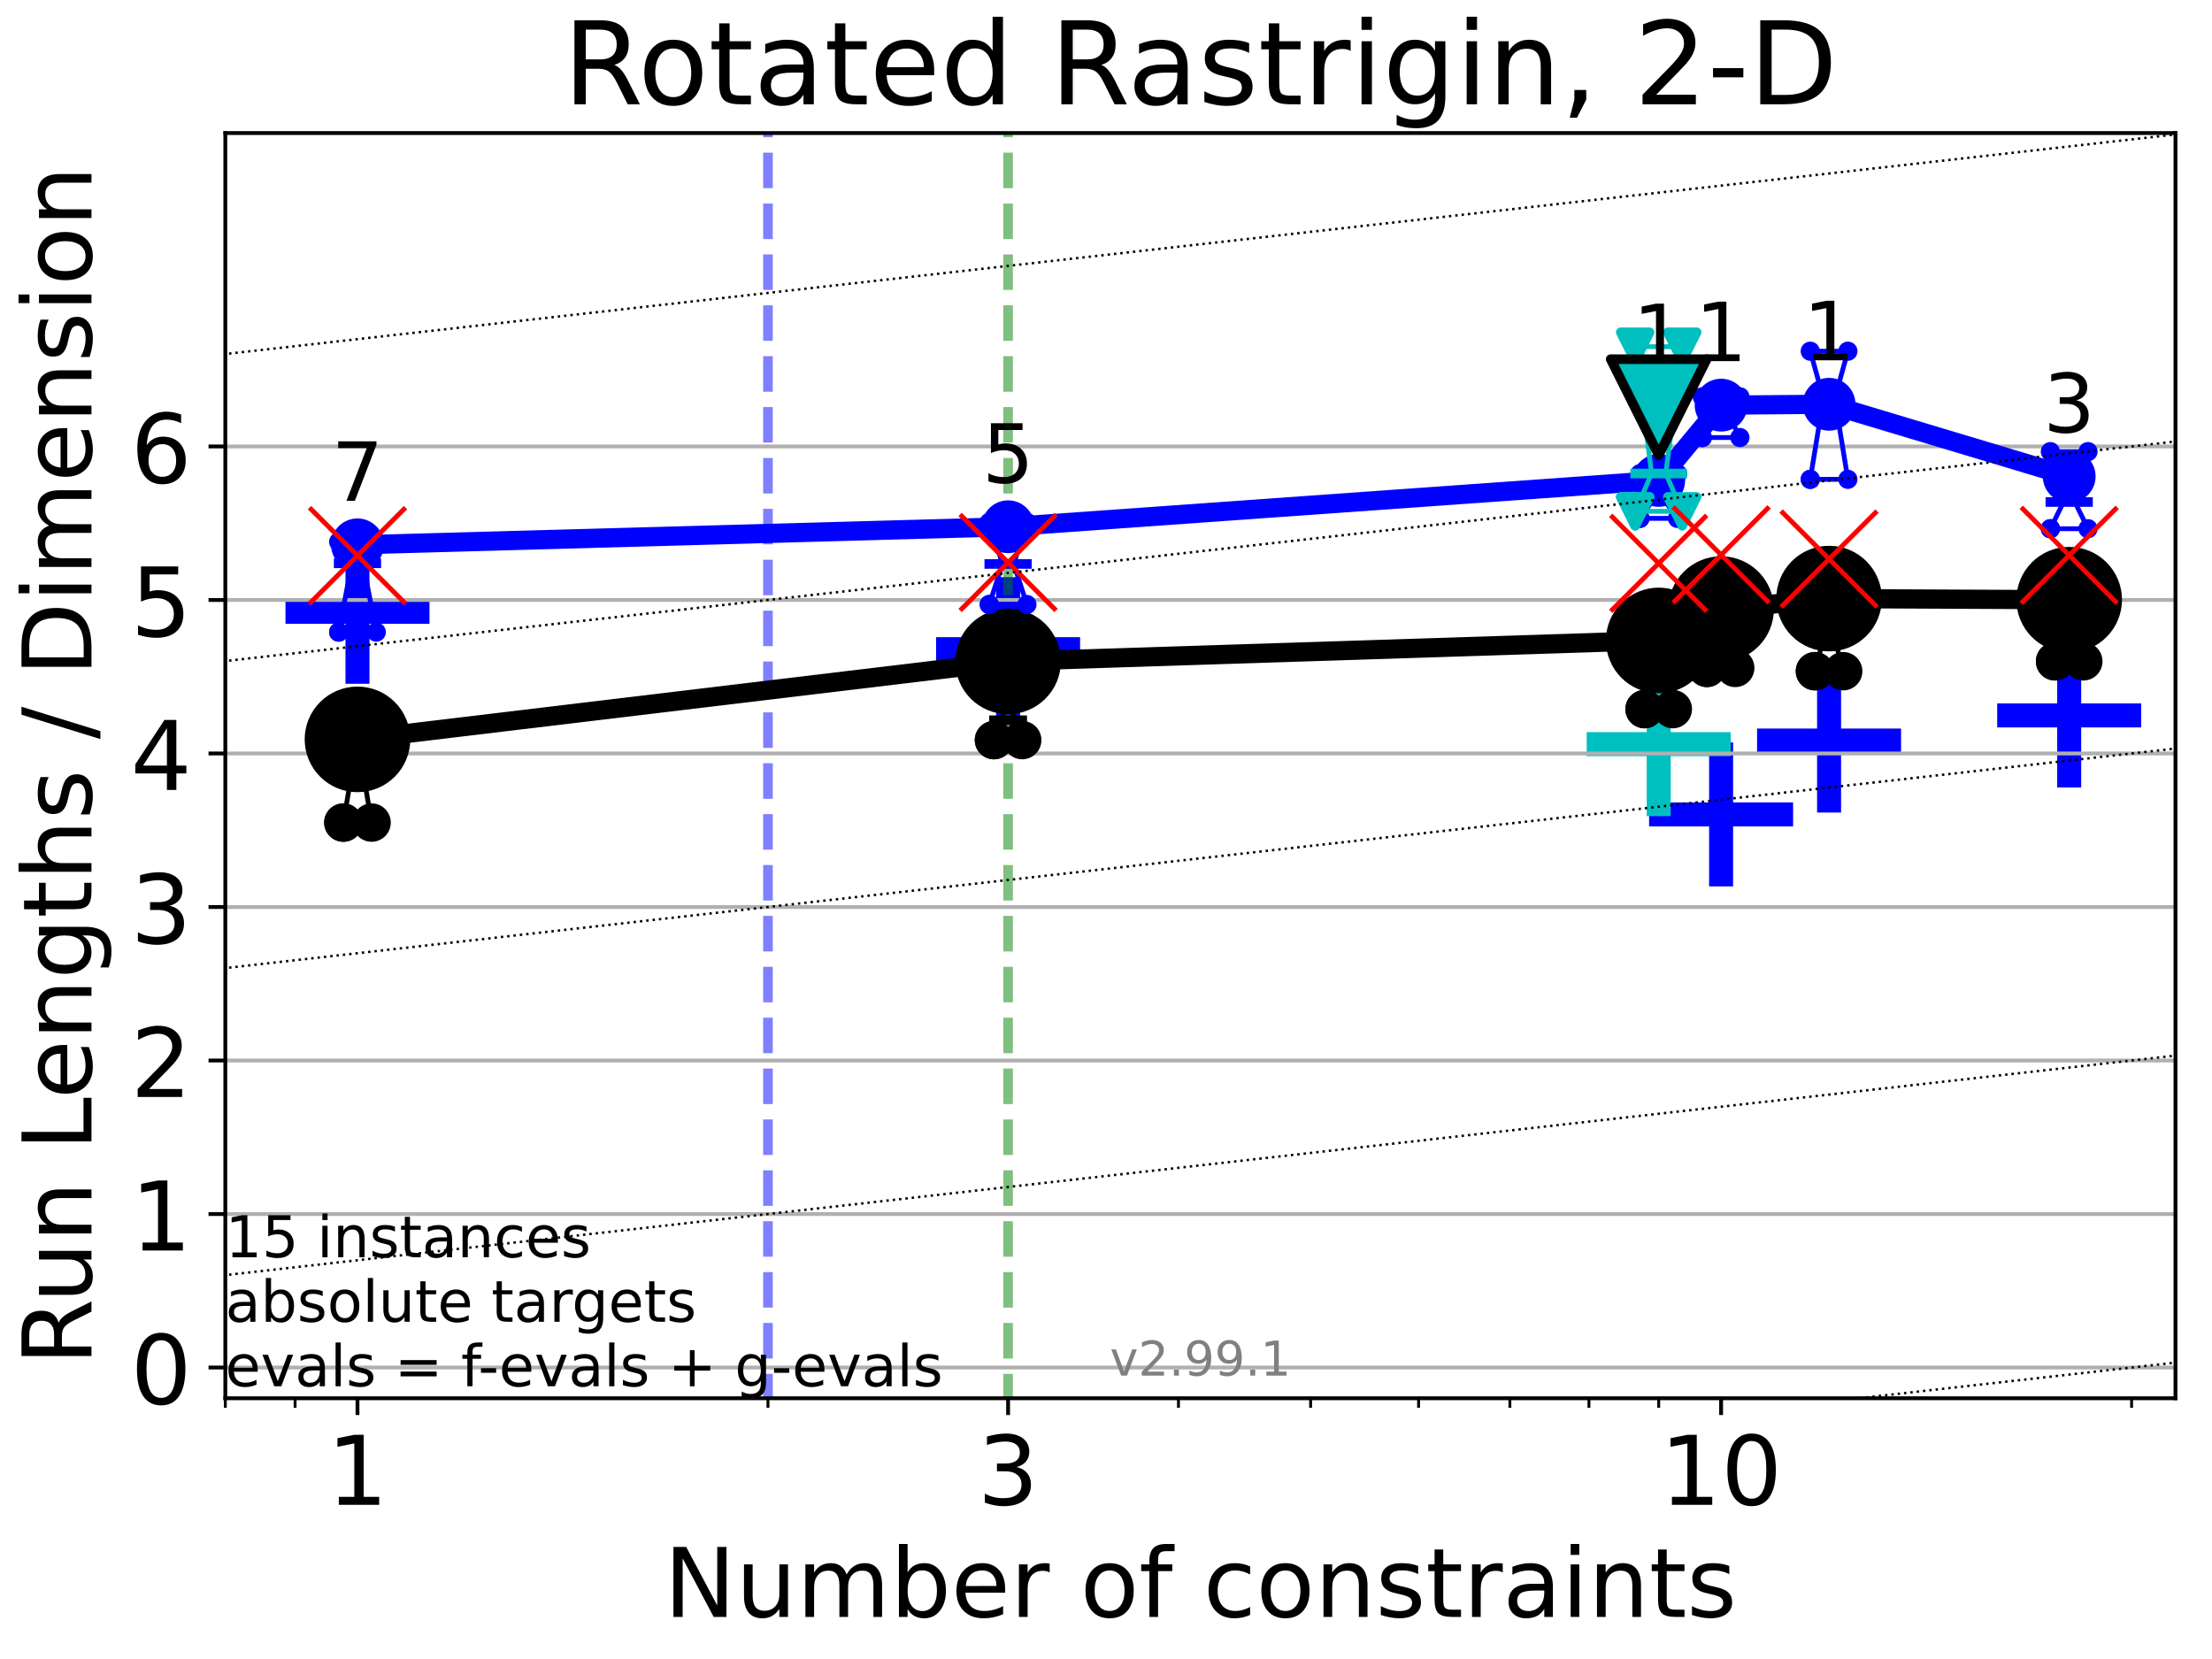<?xml version="1.0" encoding="utf-8" standalone="no"?>
<!DOCTYPE svg PUBLIC "-//W3C//DTD SVG 1.1//EN"
  "http://www.w3.org/Graphics/SVG/1.1/DTD/svg11.dtd">
<!-- Created with matplotlib (https://matplotlib.org/) -->
<svg height="345.6pt" version="1.1" viewBox="0 0 460.8 345.6" width="460.8pt" xmlns="http://www.w3.org/2000/svg" xmlns:xlink="http://www.w3.org/1999/xlink">
 <defs>
  <style type="text/css">*{stroke-linecap:butt;stroke-linejoin:round;}</style>
 </defs>
 <g id="figure_1">
  <g id="patch_1">
   <path d="M 0 345.6 
L 460.8 345.6 
L 460.8 0 
L 0 0 
z
" style="fill:#ffffff;"/>
  </g>
  <g id="axes_1">
   <g id="patch_2">
    <path d="M 46.94 291.28 
L 453.192 291.28 
L 453.192 27.72 
L 46.94 27.72 
z
" style="fill:#ffffff;"/>
   </g>
   <g id="line2d_1">
    <defs>
     <path d="M -15 0 
L 15 0 
M 0 15 
L 0 -15 
" id="m5ab4c28768" style="stroke:#0000ff;stroke-width:5;"/>
    </defs>
    <g clip-path="url(#p3548ef0c1a)">
     <use style="fill:#0000ff;stroke:#0000ff;stroke-width:5;" x="210.004" xlink:href="#m5ab4c28768" y="135.234"/>
    </g>
   </g>
   <g id="line2d_2">
    <g clip-path="url(#p3548ef0c1a)">
     <use style="fill:#0000ff;stroke:#0000ff;stroke-width:5;" x="358.537" xlink:href="#m5ab4c28768" y="169.655"/>
    </g>
   </g>
   <g id="line2d_3">
    <g clip-path="url(#p3548ef0c1a)">
     <use style="fill:#0000ff;stroke:#0000ff;stroke-width:5;" x="381.03" xlink:href="#m5ab4c28768" y="154.272"/>
    </g>
   </g>
   <g id="line2d_4">
    <g clip-path="url(#p3548ef0c1a)">
     <use style="fill:#0000ff;stroke:#0000ff;stroke-width:5;" x="431.051" xlink:href="#m5ab4c28768" y="149.04"/>
    </g>
   </g>
   <g id="line2d_5">
    <g clip-path="url(#p3548ef0c1a)">
     <use style="fill:#0000ff;stroke:#0000ff;stroke-width:5;" x="74.469" xlink:href="#m5ab4c28768" y="127.44"/>
    </g>
   </g>
   <g id="line2d_6">
    <defs>
     <path d="M -15 0 
L 15 0 
M 0 15 
L 0 -15 
" id="m406ccd2e5f" style="stroke:#00bfbf;stroke-width:5;"/>
    </defs>
    <g clip-path="url(#p3548ef0c1a)">
     <use style="fill:#00bfbf;stroke:#00bfbf;stroke-width:5;" x="345.539" xlink:href="#m406ccd2e5f" y="155.018"/>
    </g>
   </g>
   <g id="matplotlib.axis_1">
    <g id="xtick_1">
     <g id="line2d_7">
      <defs>
       <path d="M 0 0 
L 0 3.5 
" id="m0b16de36ca" style="stroke:#000000;stroke-width:0.8;"/>
      </defs>
      <g>
       <use style="stroke:#000000;stroke-width:0.8;" x="74.469" xlink:href="#m0b16de36ca" y="291.28"/>
      </g>
     </g>
     <g id="text_1">
      <!-- 1 -->
      <g transform="translate(68.107 313.477)scale(0.2 -0.2)">
       <defs>
        <path d="M 12.406 8.297 
L 28.516 8.297 
L 28.516 63.922 
L 10.984 60.406 
L 10.984 69.391 
L 28.422 72.906 
L 38.281 72.906 
L 38.281 8.297 
L 54.391 8.297 
L 54.391 0 
L 12.406 0 
z
" id="DejaVuSans-49"/>
       </defs>
       <use xlink:href="#DejaVuSans-49"/>
      </g>
     </g>
    </g>
    <g id="xtick_2">
     <g id="line2d_8">
      <g>
       <use style="stroke:#000000;stroke-width:0.8;" x="210.004" xlink:href="#m0b16de36ca" y="291.28"/>
      </g>
     </g>
     <g id="text_2">
      <!-- 3 -->
      <g transform="translate(203.641 313.477)scale(0.2 -0.2)">
       <defs>
        <path d="M 40.578 39.312 
Q 47.656 37.797 51.625 33 
Q 55.609 28.219 55.609 21.188 
Q 55.609 10.406 48.188 4.484 
Q 40.766 -1.422 27.094 -1.422 
Q 22.516 -1.422 17.656 -0.516 
Q 12.797 0.391 7.625 2.203 
L 7.625 11.719 
Q 11.719 9.328 16.594 8.109 
Q 21.484 6.891 26.812 6.891 
Q 36.078 6.891 40.938 10.547 
Q 45.797 14.203 45.797 21.188 
Q 45.797 27.641 41.281 31.266 
Q 36.766 34.906 28.719 34.906 
L 20.219 34.906 
L 20.219 43.016 
L 29.109 43.016 
Q 36.375 43.016 40.234 45.922 
Q 44.094 48.828 44.094 54.297 
Q 44.094 59.906 40.109 62.906 
Q 36.141 65.922 28.719 65.922 
Q 24.656 65.922 20.016 65.031 
Q 15.375 64.156 9.812 62.312 
L 9.812 71.094 
Q 15.438 72.656 20.344 73.438 
Q 25.25 74.219 29.594 74.219 
Q 40.828 74.219 47.359 69.109 
Q 53.906 64.016 53.906 55.328 
Q 53.906 49.266 50.438 45.094 
Q 46.969 40.922 40.578 39.312 
z
" id="DejaVuSans-51"/>
       </defs>
       <use xlink:href="#DejaVuSans-51"/>
      </g>
     </g>
    </g>
    <g id="xtick_3">
     <g id="line2d_9">
      <g>
       <use style="stroke:#000000;stroke-width:0.8;" x="358.537" xlink:href="#m0b16de36ca" y="291.28"/>
      </g>
     </g>
     <g id="text_3">
      <!-- 10 -->
      <g transform="translate(345.812 313.477)scale(0.2 -0.2)">
       <defs>
        <path d="M 31.781 66.406 
Q 24.172 66.406 20.328 58.906 
Q 16.5 51.422 16.5 36.375 
Q 16.5 21.391 20.328 13.891 
Q 24.172 6.391 31.781 6.391 
Q 39.453 6.391 43.281 13.891 
Q 47.125 21.391 47.125 36.375 
Q 47.125 51.422 43.281 58.906 
Q 39.453 66.406 31.781 66.406 
z
M 31.781 74.219 
Q 44.047 74.219 50.516 64.516 
Q 56.984 54.828 56.984 36.375 
Q 56.984 17.969 50.516 8.266 
Q 44.047 -1.422 31.781 -1.422 
Q 19.531 -1.422 13.062 8.266 
Q 6.594 17.969 6.594 36.375 
Q 6.594 54.828 13.062 64.516 
Q 19.531 74.219 31.781 74.219 
z
" id="DejaVuSans-48"/>
       </defs>
       <use xlink:href="#DejaVuSans-49"/>
       <use x="63.623" xlink:href="#DejaVuSans-48"/>
      </g>
     </g>
    </g>
    <g id="xtick_4">
     <g id="line2d_10">
      <defs>
       <path d="M 0 0 
L 0 2 
" id="maad761b455" style="stroke:#000000;stroke-width:0.6;"/>
      </defs>
      <g>
       <use style="stroke:#000000;stroke-width:0.6;" x="46.94" xlink:href="#maad761b455" y="291.28"/>
      </g>
     </g>
    </g>
    <g id="xtick_5">
     <g id="line2d_11">
      <g>
       <use style="stroke:#000000;stroke-width:0.6;" x="61.471" xlink:href="#maad761b455" y="291.28"/>
      </g>
     </g>
    </g>
    <g id="xtick_6">
     <g id="line2d_12">
      <g>
       <use style="stroke:#000000;stroke-width:0.6;" x="159.982" xlink:href="#maad761b455" y="291.28"/>
      </g>
     </g>
    </g>
    <g id="xtick_7">
     <g id="line2d_13">
      <g>
       <use style="stroke:#000000;stroke-width:0.6;" x="245.495" xlink:href="#maad761b455" y="291.28"/>
      </g>
     </g>
    </g>
    <g id="xtick_8">
     <g id="line2d_14">
      <g>
       <use style="stroke:#000000;stroke-width:0.6;" x="273.024" xlink:href="#maad761b455" y="291.28"/>
      </g>
     </g>
    </g>
    <g id="xtick_9">
     <g id="line2d_15">
      <g>
       <use style="stroke:#000000;stroke-width:0.6;" x="295.517" xlink:href="#maad761b455" y="291.28"/>
      </g>
     </g>
    </g>
    <g id="xtick_10">
     <g id="line2d_16">
      <g>
       <use style="stroke:#000000;stroke-width:0.6;" x="314.534" xlink:href="#maad761b455" y="291.28"/>
      </g>
     </g>
    </g>
    <g id="xtick_11">
     <g id="line2d_17">
      <g>
       <use style="stroke:#000000;stroke-width:0.6;" x="331.008" xlink:href="#maad761b455" y="291.28"/>
      </g>
     </g>
    </g>
    <g id="xtick_12">
     <g id="line2d_18">
      <g>
       <use style="stroke:#000000;stroke-width:0.6;" x="345.539" xlink:href="#maad761b455" y="291.28"/>
      </g>
     </g>
    </g>
    <g id="xtick_13">
     <g id="line2d_19">
      <g>
       <use style="stroke:#000000;stroke-width:0.6;" x="444.05" xlink:href="#maad761b455" y="291.28"/>
      </g>
     </g>
    </g>
    <g id="text_4">
     <!-- Number of constraints -->
     <g transform="translate(138.33 336.833)scale(0.2 -0.2)">
      <defs>
       <path d="M 9.812 72.906 
L 23.094 72.906 
L 55.422 11.922 
L 55.422 72.906 
L 64.984 72.906 
L 64.984 0 
L 51.703 0 
L 19.391 60.984 
L 19.391 0 
L 9.812 0 
z
" id="DejaVuSans-78"/>
       <path d="M 8.5 21.578 
L 8.5 54.688 
L 17.484 54.688 
L 17.484 21.922 
Q 17.484 14.156 20.5 10.266 
Q 23.531 6.391 29.594 6.391 
Q 36.859 6.391 41.078 11.031 
Q 45.312 15.672 45.312 23.688 
L 45.312 54.688 
L 54.297 54.688 
L 54.297 0 
L 45.312 0 
L 45.312 8.406 
Q 42.047 3.422 37.719 1 
Q 33.406 -1.422 27.688 -1.422 
Q 18.266 -1.422 13.375 4.438 
Q 8.5 10.297 8.5 21.578 
z
M 31.109 56 
z
" id="DejaVuSans-117"/>
       <path d="M 52 44.188 
Q 55.375 50.25 60.062 53.125 
Q 64.75 56 71.094 56 
Q 79.641 56 84.281 50.016 
Q 88.922 44.047 88.922 33.016 
L 88.922 0 
L 79.891 0 
L 79.891 32.719 
Q 79.891 40.578 77.094 44.375 
Q 74.312 48.188 68.609 48.188 
Q 61.625 48.188 57.562 43.547 
Q 53.516 38.922 53.516 30.906 
L 53.516 0 
L 44.484 0 
L 44.484 32.719 
Q 44.484 40.625 41.703 44.406 
Q 38.922 48.188 33.109 48.188 
Q 26.219 48.188 22.156 43.531 
Q 18.109 38.875 18.109 30.906 
L 18.109 0 
L 9.078 0 
L 9.078 54.688 
L 18.109 54.688 
L 18.109 46.188 
Q 21.188 51.219 25.484 53.609 
Q 29.781 56 35.688 56 
Q 41.656 56 45.828 52.969 
Q 50 49.953 52 44.188 
z
" id="DejaVuSans-109"/>
       <path d="M 48.688 27.297 
Q 48.688 37.203 44.609 42.844 
Q 40.531 48.484 33.406 48.484 
Q 26.266 48.484 22.188 42.844 
Q 18.109 37.203 18.109 27.297 
Q 18.109 17.391 22.188 11.75 
Q 26.266 6.109 33.406 6.109 
Q 40.531 6.109 44.609 11.75 
Q 48.688 17.391 48.688 27.297 
z
M 18.109 46.391 
Q 20.953 51.266 25.266 53.625 
Q 29.594 56 35.594 56 
Q 45.562 56 51.781 48.094 
Q 58.016 40.188 58.016 27.297 
Q 58.016 14.406 51.781 6.484 
Q 45.562 -1.422 35.594 -1.422 
Q 29.594 -1.422 25.266 0.953 
Q 20.953 3.328 18.109 8.203 
L 18.109 0 
L 9.078 0 
L 9.078 75.984 
L 18.109 75.984 
z
" id="DejaVuSans-98"/>
       <path d="M 56.203 29.594 
L 56.203 25.203 
L 14.891 25.203 
Q 15.484 15.922 20.484 11.062 
Q 25.484 6.203 34.422 6.203 
Q 39.594 6.203 44.453 7.469 
Q 49.312 8.734 54.109 11.281 
L 54.109 2.781 
Q 49.266 0.734 44.188 -0.344 
Q 39.109 -1.422 33.891 -1.422 
Q 20.797 -1.422 13.156 6.188 
Q 5.516 13.812 5.516 26.812 
Q 5.516 40.234 12.766 48.109 
Q 20.016 56 32.328 56 
Q 43.359 56 49.781 48.891 
Q 56.203 41.797 56.203 29.594 
z
M 47.219 32.234 
Q 47.125 39.594 43.094 43.984 
Q 39.062 48.391 32.422 48.391 
Q 24.906 48.391 20.391 44.141 
Q 15.875 39.891 15.188 32.172 
z
" id="DejaVuSans-101"/>
       <path d="M 41.109 46.297 
Q 39.594 47.172 37.812 47.578 
Q 36.031 48 33.891 48 
Q 26.266 48 22.188 43.047 
Q 18.109 38.094 18.109 28.812 
L 18.109 0 
L 9.078 0 
L 9.078 54.688 
L 18.109 54.688 
L 18.109 46.188 
Q 20.953 51.172 25.484 53.578 
Q 30.031 56 36.531 56 
Q 37.453 56 38.578 55.875 
Q 39.703 55.766 41.062 55.516 
z
" id="DejaVuSans-114"/>
       <path id="DejaVuSans-32"/>
       <path d="M 30.609 48.391 
Q 23.391 48.391 19.188 42.75 
Q 14.984 37.109 14.984 27.297 
Q 14.984 17.484 19.156 11.844 
Q 23.344 6.203 30.609 6.203 
Q 37.797 6.203 41.984 11.859 
Q 46.188 17.531 46.188 27.297 
Q 46.188 37.016 41.984 42.703 
Q 37.797 48.391 30.609 48.391 
z
M 30.609 56 
Q 42.328 56 49.016 48.375 
Q 55.719 40.766 55.719 27.297 
Q 55.719 13.875 49.016 6.219 
Q 42.328 -1.422 30.609 -1.422 
Q 18.844 -1.422 12.172 6.219 
Q 5.516 13.875 5.516 27.297 
Q 5.516 40.766 12.172 48.375 
Q 18.844 56 30.609 56 
z
" id="DejaVuSans-111"/>
       <path d="M 37.109 75.984 
L 37.109 68.5 
L 28.516 68.5 
Q 23.688 68.5 21.797 66.547 
Q 19.922 64.594 19.922 59.516 
L 19.922 54.688 
L 34.719 54.688 
L 34.719 47.703 
L 19.922 47.703 
L 19.922 0 
L 10.891 0 
L 10.891 47.703 
L 2.297 47.703 
L 2.297 54.688 
L 10.891 54.688 
L 10.891 58.5 
Q 10.891 67.625 15.141 71.797 
Q 19.391 75.984 28.609 75.984 
z
" id="DejaVuSans-102"/>
       <path d="M 48.781 52.594 
L 48.781 44.188 
Q 44.969 46.297 41.141 47.344 
Q 37.312 48.391 33.406 48.391 
Q 24.656 48.391 19.812 42.844 
Q 14.984 37.312 14.984 27.297 
Q 14.984 17.281 19.812 11.734 
Q 24.656 6.203 33.406 6.203 
Q 37.312 6.203 41.141 7.25 
Q 44.969 8.297 48.781 10.406 
L 48.781 2.094 
Q 45.016 0.344 40.984 -0.531 
Q 36.969 -1.422 32.422 -1.422 
Q 20.062 -1.422 12.781 6.344 
Q 5.516 14.109 5.516 27.297 
Q 5.516 40.672 12.859 48.328 
Q 20.219 56 33.016 56 
Q 37.156 56 41.109 55.141 
Q 45.062 54.297 48.781 52.594 
z
" id="DejaVuSans-99"/>
       <path d="M 54.891 33.016 
L 54.891 0 
L 45.906 0 
L 45.906 32.719 
Q 45.906 40.484 42.875 44.328 
Q 39.844 48.188 33.797 48.188 
Q 26.516 48.188 22.312 43.547 
Q 18.109 38.922 18.109 30.906 
L 18.109 0 
L 9.078 0 
L 9.078 54.688 
L 18.109 54.688 
L 18.109 46.188 
Q 21.344 51.125 25.703 53.562 
Q 30.078 56 35.797 56 
Q 45.219 56 50.047 50.172 
Q 54.891 44.344 54.891 33.016 
z
" id="DejaVuSans-110"/>
       <path d="M 44.281 53.078 
L 44.281 44.578 
Q 40.484 46.531 36.375 47.5 
Q 32.281 48.484 27.875 48.484 
Q 21.188 48.484 17.844 46.438 
Q 14.5 44.391 14.5 40.281 
Q 14.5 37.156 16.891 35.375 
Q 19.281 33.594 26.516 31.984 
L 29.594 31.297 
Q 39.156 29.25 43.188 25.516 
Q 47.219 21.781 47.219 15.094 
Q 47.219 7.469 41.188 3.016 
Q 35.156 -1.422 24.609 -1.422 
Q 20.219 -1.422 15.453 -0.562 
Q 10.688 0.297 5.422 2 
L 5.422 11.281 
Q 10.406 8.688 15.234 7.391 
Q 20.062 6.109 24.812 6.109 
Q 31.156 6.109 34.562 8.281 
Q 37.984 10.453 37.984 14.406 
Q 37.984 18.062 35.516 20.016 
Q 33.062 21.969 24.703 23.781 
L 21.578 24.516 
Q 13.234 26.266 9.516 29.906 
Q 5.812 33.547 5.812 39.891 
Q 5.812 47.609 11.281 51.797 
Q 16.75 56 26.812 56 
Q 31.781 56 36.172 55.266 
Q 40.578 54.547 44.281 53.078 
z
" id="DejaVuSans-115"/>
       <path d="M 18.312 70.219 
L 18.312 54.688 
L 36.812 54.688 
L 36.812 47.703 
L 18.312 47.703 
L 18.312 18.016 
Q 18.312 11.328 20.141 9.422 
Q 21.969 7.516 27.594 7.516 
L 36.812 7.516 
L 36.812 0 
L 27.594 0 
Q 17.188 0 13.234 3.875 
Q 9.281 7.766 9.281 18.016 
L 9.281 47.703 
L 2.688 47.703 
L 2.688 54.688 
L 9.281 54.688 
L 9.281 70.219 
z
" id="DejaVuSans-116"/>
       <path d="M 34.281 27.484 
Q 23.391 27.484 19.188 25 
Q 14.984 22.516 14.984 16.5 
Q 14.984 11.719 18.141 8.906 
Q 21.297 6.109 26.703 6.109 
Q 34.188 6.109 38.703 11.406 
Q 43.219 16.703 43.219 25.484 
L 43.219 27.484 
z
M 52.203 31.203 
L 52.203 0 
L 43.219 0 
L 43.219 8.297 
Q 40.141 3.328 35.547 0.953 
Q 30.953 -1.422 24.312 -1.422 
Q 15.922 -1.422 10.953 3.297 
Q 6 8.016 6 15.922 
Q 6 25.141 12.172 29.828 
Q 18.359 34.516 30.609 34.516 
L 43.219 34.516 
L 43.219 35.406 
Q 43.219 41.609 39.141 45 
Q 35.062 48.391 27.688 48.391 
Q 23 48.391 18.547 47.266 
Q 14.109 46.141 10.016 43.891 
L 10.016 52.203 
Q 14.938 54.109 19.578 55.047 
Q 24.219 56 28.609 56 
Q 40.484 56 46.344 49.844 
Q 52.203 43.703 52.203 31.203 
z
" id="DejaVuSans-97"/>
       <path d="M 9.422 54.688 
L 18.406 54.688 
L 18.406 0 
L 9.422 0 
z
M 9.422 75.984 
L 18.406 75.984 
L 18.406 64.594 
L 9.422 64.594 
z
" id="DejaVuSans-105"/>
      </defs>
      <use xlink:href="#DejaVuSans-78"/>
      <use x="74.805" xlink:href="#DejaVuSans-117"/>
      <use x="138.184" xlink:href="#DejaVuSans-109"/>
      <use x="235.596" xlink:href="#DejaVuSans-98"/>
      <use x="299.072" xlink:href="#DejaVuSans-101"/>
      <use x="360.596" xlink:href="#DejaVuSans-114"/>
      <use x="401.709" xlink:href="#DejaVuSans-32"/>
      <use x="433.496" xlink:href="#DejaVuSans-111"/>
      <use x="494.678" xlink:href="#DejaVuSans-102"/>
      <use x="529.883" xlink:href="#DejaVuSans-32"/>
      <use x="561.67" xlink:href="#DejaVuSans-99"/>
      <use x="616.65" xlink:href="#DejaVuSans-111"/>
      <use x="677.832" xlink:href="#DejaVuSans-110"/>
      <use x="741.211" xlink:href="#DejaVuSans-115"/>
      <use x="793.311" xlink:href="#DejaVuSans-116"/>
      <use x="832.52" xlink:href="#DejaVuSans-114"/>
      <use x="873.633" xlink:href="#DejaVuSans-97"/>
      <use x="934.912" xlink:href="#DejaVuSans-105"/>
      <use x="962.695" xlink:href="#DejaVuSans-110"/>
      <use x="1026.074" xlink:href="#DejaVuSans-116"/>
      <use x="1065.283" xlink:href="#DejaVuSans-115"/>
     </g>
    </g>
   </g>
   <g id="matplotlib.axis_2">
    <g id="ytick_1">
     <g id="line2d_20">
      <path clip-path="url(#p3548ef0c1a)" d="M 46.94 284.884 
L 453.192 284.884 
" style="fill:none;stroke:#b0b0b0;stroke-linecap:square;stroke-width:0.8;"/>
     </g>
     <g id="line2d_21">
      <defs>
       <path d="M 0 0 
L -3.5 0 
" id="m3687cb0bbd" style="stroke:#000000;stroke-width:0.8;"/>
      </defs>
      <g>
       <use style="stroke:#000000;stroke-width:0.8;" x="46.94" xlink:href="#m3687cb0bbd" y="284.884"/>
      </g>
     </g>
     <g id="text_5">
      <!-- 0 -->
      <g transform="translate(27.215 292.482)scale(0.2 -0.2)">
       <use xlink:href="#DejaVuSans-48"/>
      </g>
     </g>
    </g>
    <g id="ytick_2">
     <g id="line2d_22">
      <path clip-path="url(#p3548ef0c1a)" d="M 46.94 252.904 
L 453.192 252.904 
" style="fill:none;stroke:#b0b0b0;stroke-linecap:square;stroke-width:0.8;"/>
     </g>
     <g id="line2d_23">
      <g>
       <use style="stroke:#000000;stroke-width:0.8;" x="46.94" xlink:href="#m3687cb0bbd" y="252.904"/>
      </g>
     </g>
     <g id="text_6">
      <!-- 1 -->
      <g transform="translate(27.215 260.502)scale(0.2 -0.2)">
       <use xlink:href="#DejaVuSans-49"/>
      </g>
     </g>
    </g>
    <g id="ytick_3">
     <g id="line2d_24">
      <path clip-path="url(#p3548ef0c1a)" d="M 46.94 220.924 
L 453.192 220.924 
" style="fill:none;stroke:#b0b0b0;stroke-linecap:square;stroke-width:0.8;"/>
     </g>
     <g id="line2d_25">
      <g>
       <use style="stroke:#000000;stroke-width:0.8;" x="46.94" xlink:href="#m3687cb0bbd" y="220.924"/>
      </g>
     </g>
     <g id="text_7">
      <!-- 2 -->
      <g transform="translate(27.215 228.522)scale(0.2 -0.2)">
       <defs>
        <path d="M 19.188 8.297 
L 53.609 8.297 
L 53.609 0 
L 7.328 0 
L 7.328 8.297 
Q 12.938 14.109 22.625 23.891 
Q 32.328 33.688 34.812 36.531 
Q 39.547 41.844 41.422 45.531 
Q 43.312 49.219 43.312 52.781 
Q 43.312 58.594 39.234 62.25 
Q 35.156 65.922 28.609 65.922 
Q 23.969 65.922 18.812 64.312 
Q 13.672 62.703 7.812 59.422 
L 7.812 69.391 
Q 13.766 71.781 18.938 73 
Q 24.125 74.219 28.422 74.219 
Q 39.75 74.219 46.484 68.547 
Q 53.219 62.891 53.219 53.422 
Q 53.219 48.922 51.531 44.891 
Q 49.859 40.875 45.406 35.406 
Q 44.188 33.984 37.641 27.219 
Q 31.109 20.453 19.188 8.297 
z
" id="DejaVuSans-50"/>
       </defs>
       <use xlink:href="#DejaVuSans-50"/>
      </g>
     </g>
    </g>
    <g id="ytick_4">
     <g id="line2d_26">
      <path clip-path="url(#p3548ef0c1a)" d="M 46.94 188.944 
L 453.192 188.944 
" style="fill:none;stroke:#b0b0b0;stroke-linecap:square;stroke-width:0.8;"/>
     </g>
     <g id="line2d_27">
      <g>
       <use style="stroke:#000000;stroke-width:0.8;" x="46.94" xlink:href="#m3687cb0bbd" y="188.944"/>
      </g>
     </g>
     <g id="text_8">
      <!-- 3 -->
      <g transform="translate(27.215 196.542)scale(0.2 -0.2)">
       <use xlink:href="#DejaVuSans-51"/>
      </g>
     </g>
    </g>
    <g id="ytick_5">
     <g id="line2d_28">
      <path clip-path="url(#p3548ef0c1a)" d="M 46.94 156.964 
L 453.192 156.964 
" style="fill:none;stroke:#b0b0b0;stroke-linecap:square;stroke-width:0.8;"/>
     </g>
     <g id="line2d_29">
      <g>
       <use style="stroke:#000000;stroke-width:0.8;" x="46.94" xlink:href="#m3687cb0bbd" y="156.964"/>
      </g>
     </g>
     <g id="text_9">
      <!-- 4 -->
      <g transform="translate(27.215 164.562)scale(0.2 -0.2)">
       <defs>
        <path d="M 37.797 64.312 
L 12.891 25.391 
L 37.797 25.391 
z
M 35.203 72.906 
L 47.609 72.906 
L 47.609 25.391 
L 58.016 25.391 
L 58.016 17.188 
L 47.609 17.188 
L 47.609 0 
L 37.797 0 
L 37.797 17.188 
L 4.891 17.188 
L 4.891 26.703 
z
" id="DejaVuSans-52"/>
       </defs>
       <use xlink:href="#DejaVuSans-52"/>
      </g>
     </g>
    </g>
    <g id="ytick_6">
     <g id="line2d_30">
      <path clip-path="url(#p3548ef0c1a)" d="M 46.94 124.984 
L 453.192 124.984 
" style="fill:none;stroke:#b0b0b0;stroke-linecap:square;stroke-width:0.8;"/>
     </g>
     <g id="line2d_31">
      <g>
       <use style="stroke:#000000;stroke-width:0.8;" x="46.94" xlink:href="#m3687cb0bbd" y="124.984"/>
      </g>
     </g>
     <g id="text_10">
      <!-- 5 -->
      <g transform="translate(27.215 132.582)scale(0.2 -0.2)">
       <defs>
        <path d="M 10.797 72.906 
L 49.516 72.906 
L 49.516 64.594 
L 19.828 64.594 
L 19.828 46.734 
Q 21.969 47.469 24.109 47.828 
Q 26.266 48.188 28.422 48.188 
Q 40.625 48.188 47.75 41.5 
Q 54.891 34.812 54.891 23.391 
Q 54.891 11.625 47.562 5.094 
Q 40.234 -1.422 26.906 -1.422 
Q 22.312 -1.422 17.547 -0.641 
Q 12.797 0.141 7.719 1.703 
L 7.719 11.625 
Q 12.109 9.234 16.797 8.062 
Q 21.484 6.891 26.703 6.891 
Q 35.156 6.891 40.078 11.328 
Q 45.016 15.766 45.016 23.391 
Q 45.016 31 40.078 35.438 
Q 35.156 39.891 26.703 39.891 
Q 22.75 39.891 18.812 39.016 
Q 14.891 38.141 10.797 36.281 
z
" id="DejaVuSans-53"/>
       </defs>
       <use xlink:href="#DejaVuSans-53"/>
      </g>
     </g>
    </g>
    <g id="ytick_7">
     <g id="line2d_32">
      <path clip-path="url(#p3548ef0c1a)" d="M 46.94 93.004 
L 453.192 93.004 
" style="fill:none;stroke:#b0b0b0;stroke-linecap:square;stroke-width:0.8;"/>
     </g>
     <g id="line2d_33">
      <g>
       <use style="stroke:#000000;stroke-width:0.8;" x="46.94" xlink:href="#m3687cb0bbd" y="93.004"/>
      </g>
     </g>
     <g id="text_11">
      <!-- 6 -->
      <g transform="translate(27.215 100.602)scale(0.2 -0.2)">
       <defs>
        <path d="M 33.016 40.375 
Q 26.375 40.375 22.484 35.828 
Q 18.609 31.297 18.609 23.391 
Q 18.609 15.531 22.484 10.953 
Q 26.375 6.391 33.016 6.391 
Q 39.656 6.391 43.531 10.953 
Q 47.406 15.531 47.406 23.391 
Q 47.406 31.297 43.531 35.828 
Q 39.656 40.375 33.016 40.375 
z
M 52.594 71.297 
L 52.594 62.312 
Q 48.875 64.062 45.094 64.984 
Q 41.312 65.922 37.594 65.922 
Q 27.828 65.922 22.672 59.328 
Q 17.531 52.734 16.797 39.406 
Q 19.672 43.656 24.016 45.922 
Q 28.375 48.188 33.594 48.188 
Q 44.578 48.188 50.953 41.516 
Q 57.328 34.859 57.328 23.391 
Q 57.328 12.156 50.688 5.359 
Q 44.047 -1.422 33.016 -1.422 
Q 20.359 -1.422 13.672 8.266 
Q 6.984 17.969 6.984 36.375 
Q 6.984 53.656 15.188 63.938 
Q 23.391 74.219 37.203 74.219 
Q 40.922 74.219 44.703 73.484 
Q 48.484 72.75 52.594 71.297 
z
" id="DejaVuSans-54"/>
       </defs>
       <use xlink:href="#DejaVuSans-54"/>
      </g>
     </g>
    </g>
    <g id="text_12">
     <!-- Run Lengths / Dimension -->
     <g transform="translate(19.056 284.433)rotate(-90)scale(0.2 -0.2)">
      <defs>
       <path d="M 44.391 34.188 
Q 47.562 33.109 50.562 29.594 
Q 53.562 26.078 56.594 19.922 
L 66.609 0 
L 56 0 
L 46.688 18.703 
Q 43.062 26.031 39.672 28.422 
Q 36.281 30.812 30.422 30.812 
L 19.672 30.812 
L 19.672 0 
L 9.812 0 
L 9.812 72.906 
L 32.078 72.906 
Q 44.578 72.906 50.734 67.672 
Q 56.891 62.453 56.891 51.906 
Q 56.891 45.016 53.688 40.469 
Q 50.484 35.938 44.391 34.188 
z
M 19.672 64.797 
L 19.672 38.922 
L 32.078 38.922 
Q 39.203 38.922 42.844 42.219 
Q 46.484 45.516 46.484 51.906 
Q 46.484 58.297 42.844 61.547 
Q 39.203 64.797 32.078 64.797 
z
" id="DejaVuSans-82"/>
       <path d="M 9.812 72.906 
L 19.672 72.906 
L 19.672 8.297 
L 55.172 8.297 
L 55.172 0 
L 9.812 0 
z
" id="DejaVuSans-76"/>
       <path d="M 45.406 27.984 
Q 45.406 37.75 41.375 43.109 
Q 37.359 48.484 30.078 48.484 
Q 22.859 48.484 18.828 43.109 
Q 14.797 37.75 14.797 27.984 
Q 14.797 18.266 18.828 12.891 
Q 22.859 7.516 30.078 7.516 
Q 37.359 7.516 41.375 12.891 
Q 45.406 18.266 45.406 27.984 
z
M 54.391 6.781 
Q 54.391 -7.172 48.188 -13.984 
Q 42 -20.797 29.203 -20.797 
Q 24.469 -20.797 20.266 -20.094 
Q 16.062 -19.391 12.109 -17.922 
L 12.109 -9.188 
Q 16.062 -11.328 19.922 -12.344 
Q 23.781 -13.375 27.781 -13.375 
Q 36.625 -13.375 41.016 -8.766 
Q 45.406 -4.156 45.406 5.172 
L 45.406 9.625 
Q 42.625 4.781 38.281 2.391 
Q 33.938 0 27.875 0 
Q 17.828 0 11.672 7.656 
Q 5.516 15.328 5.516 27.984 
Q 5.516 40.672 11.672 48.328 
Q 17.828 56 27.875 56 
Q 33.938 56 38.281 53.609 
Q 42.625 51.219 45.406 46.391 
L 45.406 54.688 
L 54.391 54.688 
z
" id="DejaVuSans-103"/>
       <path d="M 54.891 33.016 
L 54.891 0 
L 45.906 0 
L 45.906 32.719 
Q 45.906 40.484 42.875 44.328 
Q 39.844 48.188 33.797 48.188 
Q 26.516 48.188 22.312 43.547 
Q 18.109 38.922 18.109 30.906 
L 18.109 0 
L 9.078 0 
L 9.078 75.984 
L 18.109 75.984 
L 18.109 46.188 
Q 21.344 51.125 25.703 53.562 
Q 30.078 56 35.797 56 
Q 45.219 56 50.047 50.172 
Q 54.891 44.344 54.891 33.016 
z
" id="DejaVuSans-104"/>
       <path d="M 25.391 72.906 
L 33.688 72.906 
L 8.297 -9.281 
L 0 -9.281 
z
" id="DejaVuSans-47"/>
       <path d="M 19.672 64.797 
L 19.672 8.109 
L 31.594 8.109 
Q 46.688 8.109 53.688 14.938 
Q 60.688 21.781 60.688 36.531 
Q 60.688 51.172 53.688 57.984 
Q 46.688 64.797 31.594 64.797 
z
M 9.812 72.906 
L 30.078 72.906 
Q 51.266 72.906 61.172 64.094 
Q 71.094 55.281 71.094 36.531 
Q 71.094 17.672 61.125 8.828 
Q 51.172 0 30.078 0 
L 9.812 0 
z
" id="DejaVuSans-68"/>
      </defs>
      <use xlink:href="#DejaVuSans-82"/>
      <use x="64.982" xlink:href="#DejaVuSans-117"/>
      <use x="128.361" xlink:href="#DejaVuSans-110"/>
      <use x="191.74" xlink:href="#DejaVuSans-32"/>
      <use x="223.527" xlink:href="#DejaVuSans-76"/>
      <use x="277.49" xlink:href="#DejaVuSans-101"/>
      <use x="339.014" xlink:href="#DejaVuSans-110"/>
      <use x="402.393" xlink:href="#DejaVuSans-103"/>
      <use x="465.869" xlink:href="#DejaVuSans-116"/>
      <use x="505.078" xlink:href="#DejaVuSans-104"/>
      <use x="568.457" xlink:href="#DejaVuSans-115"/>
      <use x="620.557" xlink:href="#DejaVuSans-32"/>
      <use x="652.344" xlink:href="#DejaVuSans-47"/>
      <use x="686.035" xlink:href="#DejaVuSans-32"/>
      <use x="717.822" xlink:href="#DejaVuSans-68"/>
      <use x="794.824" xlink:href="#DejaVuSans-105"/>
      <use x="822.607" xlink:href="#DejaVuSans-109"/>
      <use x="920.02" xlink:href="#DejaVuSans-101"/>
      <use x="981.543" xlink:href="#DejaVuSans-110"/>
      <use x="1044.922" xlink:href="#DejaVuSans-115"/>
      <use x="1097.021" xlink:href="#DejaVuSans-105"/>
      <use x="1124.805" xlink:href="#DejaVuSans-111"/>
      <use x="1185.986" xlink:href="#DejaVuSans-110"/>
     </g>
    </g>
   </g>
   <g id="LineCollection_1">
    <path clip-path="url(#p3548ef0c1a)" d="M 159.982 346.6 
L 159.982 27.72 
" style="fill:none;stroke:#0000ff;stroke-dasharray:7.4,3.2;stroke-dashoffset:0;stroke-opacity:0.5;stroke-width:2;"/>
   </g>
   <g id="LineCollection_2">
    <path clip-path="url(#p3548ef0c1a)" d="M 210.004 346.6 
L 210.004 27.72 
" style="fill:none;stroke:#008000;stroke-dasharray:7.4,3.2;stroke-dashoffset:0;stroke-opacity:0.5;stroke-width:2;"/>
   </g>
   <g id="line2d_34">
    <path clip-path="url(#p3548ef0c1a)" d="M 71.529 171.36 
L 73.587 159.177 
L 71.529 148.006 
L 77.409 148.006 
L 75.351 159.177 
L 77.409 171.36 
L 71.529 171.36 
" style="fill:none;stroke:#000000;stroke-linecap:square;"/>
   </g>
   <g id="line2d_35">
    <path clip-path="url(#p3548ef0c1a)" d="M 71.529 171.36 
L 77.409 171.36 
L 77.409 148.006 
L 71.529 148.006 
L 71.529 171.36 
" style="fill:none;"/>
    <defs>
     <path d="M 0 3 
C 0.796 3 1.559 2.684 2.121 2.121 
C 2.684 1.559 3 0.796 3 0 
C 3 -0.796 2.684 -1.559 2.121 -2.121 
C 1.559 -2.684 0.796 -3 0 -3 
C -0.796 -3 -1.559 -2.684 -2.121 -2.121 
C -2.684 -1.559 -3 -0.796 -3 0 
C -3 0.796 -2.684 1.559 -2.121 2.121 
C -1.559 2.684 -0.796 3 0 3 
z
" id="mf4fa8ee016" style="stroke:#000000;stroke-width:2;"/>
    </defs>
    <g clip-path="url(#p3548ef0c1a)">
     <use style="stroke:#000000;stroke-width:2;" x="71.529" xlink:href="#mf4fa8ee016" y="171.36"/>
     <use style="stroke:#000000;stroke-width:2;" x="77.409" xlink:href="#mf4fa8ee016" y="171.36"/>
     <use style="stroke:#000000;stroke-width:2;" x="77.409" xlink:href="#mf4fa8ee016" y="148.006"/>
     <use style="stroke:#000000;stroke-width:2;" x="71.529" xlink:href="#mf4fa8ee016" y="148.006"/>
     <use style="stroke:#000000;stroke-width:2;" x="71.529" xlink:href="#mf4fa8ee016" y="171.36"/>
    </g>
   </g>
   <g id="line2d_36">
    <path clip-path="url(#p3548ef0c1a)" d="M 71.529 159.177 
L 77.409 159.177 
" style="fill:none;stroke:#000000;stroke-linecap:square;stroke-width:2;"/>
   </g>
   <g id="line2d_37">
    <path clip-path="url(#p3548ef0c1a)" d="M 207.064 154.179 
L 209.122 150.046 
L 207.064 136.833 
L 212.943 136.833 
L 210.886 150.046 
L 212.943 154.179 
L 207.064 154.179 
" style="fill:none;stroke:#000000;stroke-linecap:square;"/>
   </g>
   <g id="line2d_38">
    <path clip-path="url(#p3548ef0c1a)" d="M 207.064 154.179 
L 212.943 154.179 
L 212.943 136.833 
L 207.064 136.833 
L 207.064 154.179 
" style="fill:none;"/>
    <g clip-path="url(#p3548ef0c1a)">
     <use style="stroke:#000000;stroke-width:2;" x="207.064" xlink:href="#mf4fa8ee016" y="154.179"/>
     <use style="stroke:#000000;stroke-width:2;" x="212.943" xlink:href="#mf4fa8ee016" y="154.179"/>
     <use style="stroke:#000000;stroke-width:2;" x="212.943" xlink:href="#mf4fa8ee016" y="136.833"/>
     <use style="stroke:#000000;stroke-width:2;" x="207.064" xlink:href="#mf4fa8ee016" y="136.833"/>
     <use style="stroke:#000000;stroke-width:2;" x="207.064" xlink:href="#mf4fa8ee016" y="154.179"/>
    </g>
   </g>
   <g id="line2d_39">
    <path clip-path="url(#p3548ef0c1a)" d="M 207.064 150.046 
L 212.943 150.046 
" style="fill:none;stroke:#000000;stroke-linecap:square;stroke-width:2;"/>
   </g>
   <g id="line2d_40">
    <path clip-path="url(#p3548ef0c1a)" d="M 342.599 147.723 
L 344.657 141.943 
L 342.599 128.7 
L 348.478 128.7 
L 346.42 141.943 
L 348.478 147.723 
L 342.599 147.723 
" style="fill:none;stroke:#000000;stroke-linecap:square;"/>
   </g>
   <g id="line2d_41">
    <path clip-path="url(#p3548ef0c1a)" d="M 342.599 147.723 
L 348.478 147.723 
L 348.478 128.7 
L 342.599 128.7 
L 342.599 147.723 
" style="fill:none;"/>
    <g clip-path="url(#p3548ef0c1a)">
     <use style="stroke:#000000;stroke-width:2;" x="342.599" xlink:href="#mf4fa8ee016" y="147.723"/>
     <use style="stroke:#000000;stroke-width:2;" x="348.478" xlink:href="#mf4fa8ee016" y="147.723"/>
     <use style="stroke:#000000;stroke-width:2;" x="348.478" xlink:href="#mf4fa8ee016" y="128.7"/>
     <use style="stroke:#000000;stroke-width:2;" x="342.599" xlink:href="#mf4fa8ee016" y="128.7"/>
     <use style="stroke:#000000;stroke-width:2;" x="342.599" xlink:href="#mf4fa8ee016" y="147.723"/>
    </g>
   </g>
   <g id="line2d_42">
    <path clip-path="url(#p3548ef0c1a)" d="M 342.599 141.943 
L 348.478 141.943 
" style="fill:none;stroke:#000000;stroke-linecap:square;stroke-width:2;"/>
   </g>
   <g id="line2d_43">
    <path clip-path="url(#p3548ef0c1a)" d="M 355.597 139.136 
L 357.655 130.75 
L 355.597 120.87 
L 361.476 120.87 
L 359.419 130.75 
L 361.476 139.136 
L 355.597 139.136 
" style="fill:none;stroke:#000000;stroke-linecap:square;"/>
   </g>
   <g id="line2d_44">
    <path clip-path="url(#p3548ef0c1a)" d="M 355.597 139.136 
L 361.476 139.136 
L 361.476 120.87 
L 355.597 120.87 
L 355.597 139.136 
" style="fill:none;"/>
    <g clip-path="url(#p3548ef0c1a)">
     <use style="stroke:#000000;stroke-width:2;" x="355.597" xlink:href="#mf4fa8ee016" y="139.136"/>
     <use style="stroke:#000000;stroke-width:2;" x="361.476" xlink:href="#mf4fa8ee016" y="139.136"/>
     <use style="stroke:#000000;stroke-width:2;" x="361.476" xlink:href="#mf4fa8ee016" y="120.87"/>
     <use style="stroke:#000000;stroke-width:2;" x="355.597" xlink:href="#mf4fa8ee016" y="120.87"/>
     <use style="stroke:#000000;stroke-width:2;" x="355.597" xlink:href="#mf4fa8ee016" y="139.136"/>
    </g>
   </g>
   <g id="line2d_45">
    <path clip-path="url(#p3548ef0c1a)" d="M 355.597 130.75 
L 361.476 130.75 
" style="fill:none;stroke:#000000;stroke-linecap:square;stroke-width:2;"/>
   </g>
   <g id="line2d_46">
    <path clip-path="url(#p3548ef0c1a)" d="M 378.09 139.823 
L 380.148 131.89 
L 378.09 119.581 
L 383.969 119.581 
L 381.912 131.89 
L 383.969 139.823 
L 378.09 139.823 
" style="fill:none;stroke:#000000;stroke-linecap:square;"/>
   </g>
   <g id="line2d_47">
    <path clip-path="url(#p3548ef0c1a)" d="M 378.09 139.823 
L 383.969 139.823 
L 383.969 119.581 
L 378.09 119.581 
L 378.09 139.823 
" style="fill:none;"/>
    <g clip-path="url(#p3548ef0c1a)">
     <use style="stroke:#000000;stroke-width:2;" x="378.09" xlink:href="#mf4fa8ee016" y="139.823"/>
     <use style="stroke:#000000;stroke-width:2;" x="383.969" xlink:href="#mf4fa8ee016" y="139.823"/>
     <use style="stroke:#000000;stroke-width:2;" x="383.969" xlink:href="#mf4fa8ee016" y="119.581"/>
     <use style="stroke:#000000;stroke-width:2;" x="378.09" xlink:href="#mf4fa8ee016" y="119.581"/>
     <use style="stroke:#000000;stroke-width:2;" x="378.09" xlink:href="#mf4fa8ee016" y="139.823"/>
    </g>
   </g>
   <g id="line2d_48">
    <path clip-path="url(#p3548ef0c1a)" d="M 378.09 131.89 
L 383.969 131.89 
" style="fill:none;stroke:#000000;stroke-linecap:square;stroke-width:2;"/>
   </g>
   <g id="line2d_49">
    <path clip-path="url(#p3548ef0c1a)" d="M 428.112 137.768 
L 430.17 127.874 
L 428.112 122.191 
L 433.991 122.191 
L 431.933 127.874 
L 433.991 137.768 
L 428.112 137.768 
" style="fill:none;stroke:#000000;stroke-linecap:square;"/>
   </g>
   <g id="line2d_50">
    <path clip-path="url(#p3548ef0c1a)" d="M 428.112 137.768 
L 433.991 137.768 
L 433.991 122.191 
L 428.112 122.191 
L 428.112 137.768 
" style="fill:none;"/>
    <g clip-path="url(#p3548ef0c1a)">
     <use style="stroke:#000000;stroke-width:2;" x="428.112" xlink:href="#mf4fa8ee016" y="137.768"/>
     <use style="stroke:#000000;stroke-width:2;" x="433.991" xlink:href="#mf4fa8ee016" y="137.768"/>
     <use style="stroke:#000000;stroke-width:2;" x="433.991" xlink:href="#mf4fa8ee016" y="122.191"/>
     <use style="stroke:#000000;stroke-width:2;" x="428.112" xlink:href="#mf4fa8ee016" y="122.191"/>
     <use style="stroke:#000000;stroke-width:2;" x="428.112" xlink:href="#mf4fa8ee016" y="137.768"/>
    </g>
   </g>
   <g id="line2d_51">
    <path clip-path="url(#p3548ef0c1a)" d="M 428.112 127.874 
L 433.991 127.874 
" style="fill:none;stroke:#000000;stroke-linecap:square;stroke-width:2;"/>
   </g>
   <g id="line2d_52">
    <path clip-path="url(#p3548ef0c1a)" d="M 74.469 154.026 
L 210.004 137.774 
" style="fill:none;stroke:#000000;stroke-linecap:square;stroke-width:4;"/>
   </g>
   <g id="line2d_53">
    <path clip-path="url(#p3548ef0c1a)" d="M 210.004 137.774 
L 345.539 133.417 
" style="fill:none;stroke:#000000;stroke-linecap:square;stroke-width:4;"/>
   </g>
   <g id="line2d_54">
    <path clip-path="url(#p3548ef0c1a)" d="M 345.539 133.417 
L 358.537 126.883 
" style="fill:none;stroke:#000000;stroke-linecap:square;stroke-width:4;"/>
   </g>
   <g id="line2d_55">
    <path clip-path="url(#p3548ef0c1a)" d="M 358.537 126.883 
L 381.03 124.696 
" style="fill:none;stroke:#000000;stroke-linecap:square;stroke-width:4;"/>
   </g>
   <g id="line2d_56">
    <path clip-path="url(#p3548ef0c1a)" d="M 381.03 124.696 
L 431.051 124.93 
" style="fill:none;stroke:#000000;stroke-linecap:square;stroke-width:4;"/>
   </g>
   <g id="line2d_57">
    <path clip-path="url(#p3548ef0c1a)" d="M 74.469 154.026 
L 210.004 137.774 
L 345.539 133.417 
L 358.537 126.883 
L 381.03 124.696 
L 431.051 124.93 
" style="fill:none;"/>
    <defs>
     <path d="M 0 10 
C 2.652 10 5.196 8.946 7.071 7.071 
C 8.946 5.196 10 2.652 10 0 
C 10 -2.652 8.946 -5.196 7.071 -7.071 
C 5.196 -8.946 2.652 -10 0 -10 
C -2.652 -10 -5.196 -8.946 -7.071 -7.071 
C -8.946 -5.196 -10 -2.652 -10 0 
C -10 2.652 -8.946 5.196 -7.071 7.071 
C -5.196 8.946 -2.652 10 0 10 
z
" id="m106b97c50c" style="stroke:#000000;stroke-width:2;"/>
    </defs>
    <g clip-path="url(#p3548ef0c1a)">
     <use style="stroke:#000000;stroke-width:2;" x="74.469" xlink:href="#m106b97c50c" y="154.026"/>
     <use style="stroke:#000000;stroke-width:2;" x="210.004" xlink:href="#m106b97c50c" y="137.774"/>
     <use style="stroke:#000000;stroke-width:2;" x="345.539" xlink:href="#m106b97c50c" y="133.417"/>
     <use style="stroke:#000000;stroke-width:2;" x="358.537" xlink:href="#m106b97c50c" y="126.883"/>
     <use style="stroke:#000000;stroke-width:2;" x="381.03" xlink:href="#m106b97c50c" y="124.696"/>
     <use style="stroke:#000000;stroke-width:2;" x="431.051" xlink:href="#m106b97c50c" y="124.93"/>
    </g>
   </g>
   <g id="line2d_58">
    <path clip-path="url(#p3548ef0c1a)" d="M 70.55 131.68 
L 73.293 117.342 
L 70.55 112.875 
L 78.388 112.875 
L 75.645 117.342 
L 78.388 131.68 
L 70.55 131.68 
" style="fill:none;stroke:#0000ff;stroke-linecap:square;"/>
   </g>
   <g id="line2d_59">
    <path clip-path="url(#p3548ef0c1a)" d="M 70.55 131.68 
L 78.388 131.68 
L 78.388 112.875 
L 70.55 112.875 
L 70.55 131.68 
" style="fill:none;"/>
    <defs>
     <path d="M 0 1.5 
C 0.398 1.5 0.779 1.342 1.061 1.061 
C 1.342 0.779 1.5 0.398 1.5 0 
C 1.5 -0.398 1.342 -0.779 1.061 -1.061 
C 0.779 -1.342 0.398 -1.5 0 -1.5 
C -0.398 -1.5 -0.779 -1.342 -1.061 -1.061 
C -1.342 -0.779 -1.5 -0.398 -1.5 0 
C -1.5 0.398 -1.342 0.779 -1.061 1.061 
C -0.779 1.342 -0.398 1.5 0 1.5 
z
" id="m8732d810a0" style="stroke:#0000ff;"/>
    </defs>
    <g clip-path="url(#p3548ef0c1a)">
     <use style="fill:#0000ff;stroke:#0000ff;" x="70.55" xlink:href="#m8732d810a0" y="131.68"/>
     <use style="fill:#0000ff;stroke:#0000ff;" x="78.388" xlink:href="#m8732d810a0" y="131.68"/>
     <use style="fill:#0000ff;stroke:#0000ff;" x="78.388" xlink:href="#m8732d810a0" y="112.875"/>
     <use style="fill:#0000ff;stroke:#0000ff;" x="70.55" xlink:href="#m8732d810a0" y="112.875"/>
     <use style="fill:#0000ff;stroke:#0000ff;" x="70.55" xlink:href="#m8732d810a0" y="131.68"/>
    </g>
   </g>
   <g id="line2d_60">
    <path clip-path="url(#p3548ef0c1a)" d="M 70.55 117.342 
L 78.388 117.342 
" style="fill:none;stroke:#0000ff;stroke-linecap:square;stroke-width:2;"/>
   </g>
   <g id="line2d_61">
    <path clip-path="url(#p3548ef0c1a)" d="M 206.084 125.93 
L 208.828 117.487 
L 206.084 108.812 
L 213.923 108.812 
L 211.18 117.487 
L 213.923 125.93 
L 206.084 125.93 
" style="fill:none;stroke:#0000ff;stroke-linecap:square;"/>
   </g>
   <g id="line2d_62">
    <path clip-path="url(#p3548ef0c1a)" d="M 206.084 125.93 
L 213.923 125.93 
L 213.923 108.812 
L 206.084 108.812 
L 206.084 125.93 
" style="fill:none;"/>
    <g clip-path="url(#p3548ef0c1a)">
     <use style="fill:#0000ff;stroke:#0000ff;" x="206.084" xlink:href="#m8732d810a0" y="125.93"/>
     <use style="fill:#0000ff;stroke:#0000ff;" x="213.923" xlink:href="#m8732d810a0" y="125.93"/>
     <use style="fill:#0000ff;stroke:#0000ff;" x="213.923" xlink:href="#m8732d810a0" y="108.812"/>
     <use style="fill:#0000ff;stroke:#0000ff;" x="206.084" xlink:href="#m8732d810a0" y="108.812"/>
     <use style="fill:#0000ff;stroke:#0000ff;" x="206.084" xlink:href="#m8732d810a0" y="125.93"/>
    </g>
   </g>
   <g id="line2d_63">
    <path clip-path="url(#p3548ef0c1a)" d="M 206.084 117.487 
L 213.923 117.487 
" style="fill:none;stroke:#0000ff;stroke-linecap:square;stroke-width:2;"/>
   </g>
   <g id="line2d_64">
    <path clip-path="url(#p3548ef0c1a)" d="M 341.619 107.988 
L 344.363 104.183 
L 341.619 98.675 
L 349.458 98.675 
L 346.714 104.183 
L 349.458 107.988 
L 341.619 107.988 
" style="fill:none;stroke:#0000ff;stroke-linecap:square;"/>
   </g>
   <g id="line2d_65">
    <path clip-path="url(#p3548ef0c1a)" d="M 341.619 107.988 
L 349.458 107.988 
L 349.458 98.675 
L 341.619 98.675 
L 341.619 107.988 
" style="fill:none;"/>
    <g clip-path="url(#p3548ef0c1a)">
     <use style="fill:#0000ff;stroke:#0000ff;" x="341.619" xlink:href="#m8732d810a0" y="107.988"/>
     <use style="fill:#0000ff;stroke:#0000ff;" x="349.458" xlink:href="#m8732d810a0" y="107.988"/>
     <use style="fill:#0000ff;stroke:#0000ff;" x="349.458" xlink:href="#m8732d810a0" y="98.675"/>
     <use style="fill:#0000ff;stroke:#0000ff;" x="341.619" xlink:href="#m8732d810a0" y="98.675"/>
     <use style="fill:#0000ff;stroke:#0000ff;" x="341.619" xlink:href="#m8732d810a0" y="107.988"/>
    </g>
   </g>
   <g id="line2d_66">
    <path clip-path="url(#p3548ef0c1a)" d="M 341.619 104.183 
L 349.458 104.183 
" style="fill:none;stroke:#0000ff;stroke-linecap:square;stroke-width:2;"/>
   </g>
   <g id="line2d_67">
    <path clip-path="url(#p3548ef0c1a)" d="M 354.617 91.144 
L 357.361 85.585 
L 354.617 82.661 
L 362.456 82.661 
L 359.713 85.585 
L 362.456 91.144 
L 354.617 91.144 
" style="fill:none;stroke:#0000ff;stroke-linecap:square;"/>
   </g>
   <g id="line2d_68">
    <path clip-path="url(#p3548ef0c1a)" d="M 354.617 91.144 
L 362.456 91.144 
L 362.456 82.661 
L 354.617 82.661 
L 354.617 91.144 
" style="fill:none;"/>
    <g clip-path="url(#p3548ef0c1a)">
     <use style="fill:#0000ff;stroke:#0000ff;" x="354.617" xlink:href="#m8732d810a0" y="91.144"/>
     <use style="fill:#0000ff;stroke:#0000ff;" x="362.456" xlink:href="#m8732d810a0" y="91.144"/>
     <use style="fill:#0000ff;stroke:#0000ff;" x="362.456" xlink:href="#m8732d810a0" y="82.661"/>
     <use style="fill:#0000ff;stroke:#0000ff;" x="354.617" xlink:href="#m8732d810a0" y="82.661"/>
     <use style="fill:#0000ff;stroke:#0000ff;" x="354.617" xlink:href="#m8732d810a0" y="91.144"/>
    </g>
   </g>
   <g id="line2d_69">
    <path clip-path="url(#p3548ef0c1a)" d="M 354.617 85.585 
L 362.456 85.585 
" style="fill:none;stroke:#0000ff;stroke-linecap:square;stroke-width:2;"/>
   </g>
   <g id="line2d_70">
    <path clip-path="url(#p3548ef0c1a)" d="M 377.11 99.854 
L 379.854 83.019 
L 377.11 73.162 
L 384.949 73.162 
L 382.205 83.019 
L 384.949 99.854 
L 377.11 99.854 
" style="fill:none;stroke:#0000ff;stroke-linecap:square;"/>
   </g>
   <g id="line2d_71">
    <path clip-path="url(#p3548ef0c1a)" d="M 377.11 99.854 
L 384.949 99.854 
L 384.949 73.162 
L 377.11 73.162 
L 377.11 99.854 
" style="fill:none;"/>
    <g clip-path="url(#p3548ef0c1a)">
     <use style="fill:#0000ff;stroke:#0000ff;" x="377.11" xlink:href="#m8732d810a0" y="99.854"/>
     <use style="fill:#0000ff;stroke:#0000ff;" x="384.949" xlink:href="#m8732d810a0" y="99.854"/>
     <use style="fill:#0000ff;stroke:#0000ff;" x="384.949" xlink:href="#m8732d810a0" y="73.162"/>
     <use style="fill:#0000ff;stroke:#0000ff;" x="377.11" xlink:href="#m8732d810a0" y="73.162"/>
     <use style="fill:#0000ff;stroke:#0000ff;" x="377.11" xlink:href="#m8732d810a0" y="99.854"/>
    </g>
   </g>
   <g id="line2d_72">
    <path clip-path="url(#p3548ef0c1a)" d="M 377.11 83.019 
L 384.949 83.019 
" style="fill:none;stroke:#0000ff;stroke-linecap:square;stroke-width:2;"/>
   </g>
   <g id="line2d_73">
    <path clip-path="url(#p3548ef0c1a)" d="M 427.132 110.14 
L 429.876 104.575 
L 427.132 94.082 
L 434.971 94.082 
L 432.227 104.575 
L 434.971 110.14 
L 427.132 110.14 
" style="fill:none;stroke:#0000ff;stroke-linecap:square;"/>
   </g>
   <g id="line2d_74">
    <path clip-path="url(#p3548ef0c1a)" d="M 427.132 110.14 
L 434.971 110.14 
L 434.971 94.082 
L 427.132 94.082 
L 427.132 110.14 
" style="fill:none;"/>
    <g clip-path="url(#p3548ef0c1a)">
     <use style="fill:#0000ff;stroke:#0000ff;" x="427.132" xlink:href="#m8732d810a0" y="110.14"/>
     <use style="fill:#0000ff;stroke:#0000ff;" x="434.971" xlink:href="#m8732d810a0" y="110.14"/>
     <use style="fill:#0000ff;stroke:#0000ff;" x="434.971" xlink:href="#m8732d810a0" y="94.082"/>
     <use style="fill:#0000ff;stroke:#0000ff;" x="427.132" xlink:href="#m8732d810a0" y="94.082"/>
     <use style="fill:#0000ff;stroke:#0000ff;" x="427.132" xlink:href="#m8732d810a0" y="110.14"/>
    </g>
   </g>
   <g id="line2d_75">
    <path clip-path="url(#p3548ef0c1a)" d="M 427.132 104.575 
L 434.971 104.575 
" style="fill:none;stroke:#0000ff;stroke-linecap:square;stroke-width:2;"/>
   </g>
   <g id="line2d_76">
    <path clip-path="url(#p3548ef0c1a)" d="M 74.469 113.496 
L 210.004 109.732 
" style="fill:none;stroke:#0000ff;stroke-linecap:square;stroke-width:4;"/>
   </g>
   <g id="line2d_77">
    <path clip-path="url(#p3548ef0c1a)" d="M 210.004 109.732 
L 345.539 100.083 
" style="fill:none;stroke:#0000ff;stroke-linecap:square;stroke-width:4;"/>
   </g>
   <g id="line2d_78">
    <path clip-path="url(#p3548ef0c1a)" d="M 345.539 100.083 
L 358.537 84.396 
" style="fill:none;stroke:#0000ff;stroke-linecap:square;stroke-width:4;"/>
   </g>
   <g id="line2d_79">
    <path clip-path="url(#p3548ef0c1a)" d="M 358.537 84.396 
L 381.03 84.217 
" style="fill:none;stroke:#0000ff;stroke-linecap:square;stroke-width:4;"/>
   </g>
   <g id="line2d_80">
    <path clip-path="url(#p3548ef0c1a)" d="M 381.03 84.217 
L 431.051 99.238 
" style="fill:none;stroke:#0000ff;stroke-linecap:square;stroke-width:4;"/>
   </g>
   <g id="line2d_81">
    <path clip-path="url(#p3548ef0c1a)" d="M 74.469 113.496 
L 210.004 109.732 
L 345.539 100.083 
L 358.537 84.396 
L 381.03 84.217 
L 431.051 99.238 
" style="fill:none;"/>
    <defs>
     <path d="M 0 5 
C 1.326 5 2.598 4.473 3.536 3.536 
C 4.473 2.598 5 1.326 5 0 
C 5 -1.326 4.473 -2.598 3.536 -3.536 
C 2.598 -4.473 1.326 -5 0 -5 
C -1.326 -5 -2.598 -4.473 -3.536 -3.536 
C -4.473 -2.598 -5 -1.326 -5 0 
C -5 1.326 -4.473 2.598 -3.536 3.536 
C -2.598 4.473 -1.326 5 0 5 
z
" id="m5af65f14d8" style="stroke:#0000ff;"/>
    </defs>
    <g clip-path="url(#p3548ef0c1a)">
     <use style="fill:#0000ff;stroke:#0000ff;" x="74.469" xlink:href="#m5af65f14d8" y="113.496"/>
     <use style="fill:#0000ff;stroke:#0000ff;" x="210.004" xlink:href="#m5af65f14d8" y="109.732"/>
     <use style="fill:#0000ff;stroke:#0000ff;" x="345.539" xlink:href="#m5af65f14d8" y="100.083"/>
     <use style="fill:#0000ff;stroke:#0000ff;" x="358.537" xlink:href="#m5af65f14d8" y="84.396"/>
     <use style="fill:#0000ff;stroke:#0000ff;" x="381.03" xlink:href="#m5af65f14d8" y="84.217"/>
     <use style="fill:#0000ff;stroke:#0000ff;" x="431.051" xlink:href="#m5af65f14d8" y="99.238"/>
    </g>
   </g>
   <g id="line2d_82">
    <path clip-path="url(#p3548ef0c1a)" d="M 340.639 106.521 
L 344.069 98.641 
L 340.639 72.222 
L 350.438 72.222 
L 347.008 98.641 
L 350.438 106.521 
L 340.639 106.521 
" style="fill:none;stroke:#00bfbf;stroke-linecap:square;"/>
   </g>
   <g id="line2d_83">
    <path clip-path="url(#p3548ef0c1a)" d="M 340.639 106.521 
L 350.438 106.521 
L 350.438 72.222 
L 340.639 72.222 
L 340.639 106.521 
" style="fill:none;"/>
    <defs>
     <path d="M -0 3 
L 3 -3 
L -3 -3 
z
" id="md12bb4bf48" style="stroke:#00bfbf;stroke-linejoin:miter;stroke-width:2;"/>
    </defs>
    <g clip-path="url(#p3548ef0c1a)">
     <use style="fill:#00bfbf;stroke:#00bfbf;stroke-linejoin:miter;stroke-width:2;" x="340.639" xlink:href="#md12bb4bf48" y="106.521"/>
     <use style="fill:#00bfbf;stroke:#00bfbf;stroke-linejoin:miter;stroke-width:2;" x="350.438" xlink:href="#md12bb4bf48" y="106.521"/>
     <use style="fill:#00bfbf;stroke:#00bfbf;stroke-linejoin:miter;stroke-width:2;" x="350.438" xlink:href="#md12bb4bf48" y="72.222"/>
     <use style="fill:#00bfbf;stroke:#00bfbf;stroke-linejoin:miter;stroke-width:2;" x="340.639" xlink:href="#md12bb4bf48" y="72.222"/>
     <use style="fill:#00bfbf;stroke:#00bfbf;stroke-linejoin:miter;stroke-width:2;" x="340.639" xlink:href="#md12bb4bf48" y="106.521"/>
    </g>
   </g>
   <g id="line2d_84">
    <path clip-path="url(#p3548ef0c1a)" d="M 340.639 98.641 
L 350.438 98.641 
" style="fill:none;stroke:#00bfbf;stroke-linecap:square;stroke-width:2;"/>
   </g>
   <g id="line2d_85">
    <path clip-path="url(#p3548ef0c1a)" d="M 345.539 84.824 
" style="fill:none;"/>
    <defs>
     <path d="M -0 10 
L 10 -10 
L -10 -10 
z
" id="m1440a01419" style="stroke:#000000;stroke-linejoin:miter;stroke-width:2;"/>
    </defs>
    <g clip-path="url(#p3548ef0c1a)">
     <use style="fill:#00bfbf;stroke:#000000;stroke-linejoin:miter;stroke-width:2;" x="345.539" xlink:href="#m1440a01419" y="84.824"/>
    </g>
   </g>
   <g id="line2d_86"/>
   <g id="line2d_87"/>
   <g id="line2d_88"/>
   <g id="line2d_89"/>
   <g id="line2d_90"/>
   <g id="line2d_91"/>
   <g id="line2d_92"/>
   <g id="line2d_93">
    <defs>
     <path d="M -10 10 
L 10 -10 
M -10 -10 
L 10 10 
" id="mb5ec6fbce7" style="stroke:#ff0000;"/>
    </defs>
    <g clip-path="url(#p3548ef0c1a)">
     <use style="fill:#ff0000;stroke:#ff0000;" x="74.469" xlink:href="#mb5ec6fbce7" y="115.747"/>
     <use style="fill:#ff0000;stroke:#ff0000;" x="210.004" xlink:href="#mb5ec6fbce7" y="117.174"/>
     <use style="fill:#ff0000;stroke:#ff0000;" x="345.539" xlink:href="#mb5ec6fbce7" y="117.347"/>
     <use style="fill:#ff0000;stroke:#ff0000;" x="358.537" xlink:href="#mb5ec6fbce7" y="115.591"/>
     <use style="fill:#ff0000;stroke:#ff0000;" x="381.03" xlink:href="#mb5ec6fbce7" y="116.457"/>
     <use style="fill:#ff0000;stroke:#ff0000;" x="431.051" xlink:href="#mb5ec6fbce7" y="115.675"/>
    </g>
   </g>
   <g id="line2d_94">
    <path clip-path="url(#p3548ef0c1a)" d="M -1 334.987 
L 461.8 282.886 
" style="fill:none;stroke:#000000;stroke-dasharray:0.5,0.825;stroke-dashoffset:0;stroke-width:0.5;"/>
   </g>
   <g id="line2d_95">
    <path clip-path="url(#p3548ef0c1a)" d="M -1 271.027 
L 461.8 218.926 
" style="fill:none;stroke:#000000;stroke-dasharray:0.5,0.825;stroke-dashoffset:0;stroke-width:0.5;"/>
   </g>
   <g id="line2d_96">
    <path clip-path="url(#p3548ef0c1a)" d="M -1 207.067 
L 461.8 154.966 
" style="fill:none;stroke:#000000;stroke-dasharray:0.5,0.825;stroke-dashoffset:0;stroke-width:0.5;"/>
   </g>
   <g id="line2d_97">
    <path clip-path="url(#p3548ef0c1a)" d="M -1 143.107 
L 461.8 91.005 
" style="fill:none;stroke:#000000;stroke-dasharray:0.5,0.825;stroke-dashoffset:0;stroke-width:0.5;"/>
   </g>
   <g id="line2d_98">
    <path clip-path="url(#p3548ef0c1a)" d="M -1 79.147 
L 461.8 27.045 
" style="fill:none;stroke:#000000;stroke-dasharray:0.5,0.825;stroke-dashoffset:0;stroke-width:0.5;"/>
   </g>
   <g id="patch_3">
    <path d="M 46.94 291.28 
L 46.94 27.72 
" style="fill:none;stroke:#000000;stroke-linecap:square;stroke-linejoin:miter;stroke-width:0.8;"/>
   </g>
   <g id="patch_4">
    <path d="M 453.192 291.28 
L 453.192 27.72 
" style="fill:none;stroke:#000000;stroke-linecap:square;stroke-linejoin:miter;stroke-width:0.8;"/>
   </g>
   <g id="patch_5">
    <path d="M 46.94 291.28 
L 453.192 291.28 
" style="fill:none;stroke:#000000;stroke-linecap:square;stroke-linejoin:miter;stroke-width:0.8;"/>
   </g>
   <g id="patch_6">
    <path d="M 46.94 27.72 
L 453.192 27.72 
" style="fill:none;stroke:#000000;stroke-linecap:square;stroke-linejoin:miter;stroke-width:0.8;"/>
   </g>
   <g id="text_13">
    <!-- 5 -->
    <g transform="translate(204.596 100.565)scale(0.17 -0.17)">
     <use xlink:href="#DejaVuSans-53"/>
    </g>
   </g>
   <g id="text_14">
    <!-- 1 -->
    <g transform="translate(353.129 75.229)scale(0.17 -0.17)">
     <use xlink:href="#DejaVuSans-49"/>
    </g>
   </g>
   <g id="text_15">
    <!-- 1 -->
    <g transform="translate(375.622 75.05)scale(0.17 -0.17)">
     <use xlink:href="#DejaVuSans-49"/>
    </g>
   </g>
   <g id="text_16">
    <!-- 3 -->
    <g transform="translate(425.643 90.071)scale(0.17 -0.17)">
     <use xlink:href="#DejaVuSans-51"/>
    </g>
   </g>
   <g id="text_17">
    <!-- 7 -->
    <g transform="translate(69.061 104.329)scale(0.17 -0.17)">
     <defs>
      <path d="M 8.203 72.906 
L 55.078 72.906 
L 55.078 68.703 
L 28.609 0 
L 18.312 0 
L 43.219 64.594 
L 8.203 64.594 
z
" id="DejaVuSans-55"/>
     </defs>
     <use xlink:href="#DejaVuSans-55"/>
    </g>
   </g>
   <g id="text_18">
    <!-- 1 -->
    <g transform="translate(340.13 75.657)scale(0.17 -0.17)">
     <use xlink:href="#DejaVuSans-49"/>
    </g>
   </g>
   <g id="text_19">
    <!-- 15 instances -->
    <g transform="translate(46.94 261.91)scale(0.12 -0.12)">
     <use xlink:href="#DejaVuSans-49"/>
     <use x="63.623" xlink:href="#DejaVuSans-53"/>
     <use x="127.246" xlink:href="#DejaVuSans-32"/>
     <use x="159.033" xlink:href="#DejaVuSans-105"/>
     <use x="186.816" xlink:href="#DejaVuSans-110"/>
     <use x="250.195" xlink:href="#DejaVuSans-115"/>
     <use x="302.295" xlink:href="#DejaVuSans-116"/>
     <use x="341.504" xlink:href="#DejaVuSans-97"/>
     <use x="402.783" xlink:href="#DejaVuSans-110"/>
     <use x="466.162" xlink:href="#DejaVuSans-99"/>
     <use x="521.143" xlink:href="#DejaVuSans-101"/>
     <use x="582.666" xlink:href="#DejaVuSans-115"/>
    </g>
    <!-- absolute targets -->
    <g transform="translate(46.94 275.347)scale(0.12 -0.12)">
     <defs>
      <path d="M 9.422 75.984 
L 18.406 75.984 
L 18.406 0 
L 9.422 0 
z
" id="DejaVuSans-108"/>
     </defs>
     <use xlink:href="#DejaVuSans-97"/>
     <use x="61.279" xlink:href="#DejaVuSans-98"/>
     <use x="124.756" xlink:href="#DejaVuSans-115"/>
     <use x="176.855" xlink:href="#DejaVuSans-111"/>
     <use x="238.037" xlink:href="#DejaVuSans-108"/>
     <use x="265.82" xlink:href="#DejaVuSans-117"/>
     <use x="329.199" xlink:href="#DejaVuSans-116"/>
     <use x="368.408" xlink:href="#DejaVuSans-101"/>
     <use x="429.932" xlink:href="#DejaVuSans-32"/>
     <use x="461.719" xlink:href="#DejaVuSans-116"/>
     <use x="500.928" xlink:href="#DejaVuSans-97"/>
     <use x="562.207" xlink:href="#DejaVuSans-114"/>
     <use x="601.57" xlink:href="#DejaVuSans-103"/>
     <use x="665.047" xlink:href="#DejaVuSans-101"/>
     <use x="726.57" xlink:href="#DejaVuSans-116"/>
     <use x="765.779" xlink:href="#DejaVuSans-115"/>
    </g>
    <!-- evals = f-evals + g-evals -->
    <g transform="translate(46.94 288.784)scale(0.12 -0.12)">
     <defs>
      <path d="M 2.984 54.688 
L 12.5 54.688 
L 29.594 8.797 
L 46.688 54.688 
L 56.203 54.688 
L 35.688 0 
L 23.484 0 
z
" id="DejaVuSans-118"/>
      <path d="M 10.594 45.406 
L 73.188 45.406 
L 73.188 37.203 
L 10.594 37.203 
z
M 10.594 25.484 
L 73.188 25.484 
L 73.188 17.188 
L 10.594 17.188 
z
" id="DejaVuSans-61"/>
      <path d="M 4.891 31.391 
L 31.203 31.391 
L 31.203 23.391 
L 4.891 23.391 
z
" id="DejaVuSans-45"/>
      <path d="M 46 62.703 
L 46 35.5 
L 73.188 35.5 
L 73.188 27.203 
L 46 27.203 
L 46 0 
L 37.797 0 
L 37.797 27.203 
L 10.594 27.203 
L 10.594 35.5 
L 37.797 35.5 
L 37.797 62.703 
z
" id="DejaVuSans-43"/>
     </defs>
     <use xlink:href="#DejaVuSans-101"/>
     <use x="61.523" xlink:href="#DejaVuSans-118"/>
     <use x="120.703" xlink:href="#DejaVuSans-97"/>
     <use x="181.982" xlink:href="#DejaVuSans-108"/>
     <use x="209.766" xlink:href="#DejaVuSans-115"/>
     <use x="261.865" xlink:href="#DejaVuSans-32"/>
     <use x="293.652" xlink:href="#DejaVuSans-61"/>
     <use x="377.441" xlink:href="#DejaVuSans-32"/>
     <use x="409.229" xlink:href="#DejaVuSans-102"/>
     <use x="438.934" xlink:href="#DejaVuSans-45"/>
     <use x="475.018" xlink:href="#DejaVuSans-101"/>
     <use x="536.541" xlink:href="#DejaVuSans-118"/>
     <use x="595.721" xlink:href="#DejaVuSans-97"/>
     <use x="657" xlink:href="#DejaVuSans-108"/>
     <use x="684.783" xlink:href="#DejaVuSans-115"/>
     <use x="736.883" xlink:href="#DejaVuSans-32"/>
     <use x="768.67" xlink:href="#DejaVuSans-43"/>
     <use x="852.459" xlink:href="#DejaVuSans-32"/>
     <use x="884.246" xlink:href="#DejaVuSans-103"/>
     <use x="947.723" xlink:href="#DejaVuSans-45"/>
     <use x="983.807" xlink:href="#DejaVuSans-101"/>
     <use x="1045.33" xlink:href="#DejaVuSans-118"/>
     <use x="1104.51" xlink:href="#DejaVuSans-97"/>
     <use x="1165.789" xlink:href="#DejaVuSans-108"/>
     <use x="1193.572" xlink:href="#DejaVuSans-115"/>
    </g>
   </g>
   <g id="text_20">
    <!-- v2.99.1 -->
    <g style="fill:#808080;" transform="translate(231.203 286.565)scale(0.1 -0.1)">
     <defs>
      <path d="M 10.688 12.406 
L 21 12.406 
L 21 0 
L 10.688 0 
z
" id="DejaVuSans-46"/>
      <path d="M 10.984 1.516 
L 10.984 10.5 
Q 14.703 8.734 18.5 7.812 
Q 22.312 6.891 25.984 6.891 
Q 35.75 6.891 40.891 13.453 
Q 46.047 20.016 46.781 33.406 
Q 43.953 29.203 39.594 26.953 
Q 35.25 24.703 29.984 24.703 
Q 19.047 24.703 12.672 31.312 
Q 6.297 37.938 6.297 49.422 
Q 6.297 60.641 12.938 67.422 
Q 19.578 74.219 30.609 74.219 
Q 43.266 74.219 49.922 64.516 
Q 56.594 54.828 56.594 36.375 
Q 56.594 19.141 48.406 8.859 
Q 40.234 -1.422 26.422 -1.422 
Q 22.703 -1.422 18.891 -0.688 
Q 15.094 0.047 10.984 1.516 
z
M 30.609 32.422 
Q 37.25 32.422 41.125 36.953 
Q 45.016 41.5 45.016 49.422 
Q 45.016 57.281 41.125 61.844 
Q 37.25 66.406 30.609 66.406 
Q 23.969 66.406 20.094 61.844 
Q 16.219 57.281 16.219 49.422 
Q 16.219 41.5 20.094 36.953 
Q 23.969 32.422 30.609 32.422 
z
" id="DejaVuSans-57"/>
     </defs>
     <use xlink:href="#DejaVuSans-118"/>
     <use x="59.18" xlink:href="#DejaVuSans-50"/>
     <use x="122.803" xlink:href="#DejaVuSans-46"/>
     <use x="154.59" xlink:href="#DejaVuSans-57"/>
     <use x="218.213" xlink:href="#DejaVuSans-57"/>
     <use x="281.836" xlink:href="#DejaVuSans-46"/>
     <use x="313.623" xlink:href="#DejaVuSans-49"/>
    </g>
   </g>
   <g id="text_21">
    <!-- Rotated Rastrigin, 2-D -->
    <g transform="translate(117.314 21.72)scale(0.24 -0.24)">
     <defs>
      <path d="M 45.406 46.391 
L 45.406 75.984 
L 54.391 75.984 
L 54.391 0 
L 45.406 0 
L 45.406 8.203 
Q 42.578 3.328 38.25 0.953 
Q 33.938 -1.422 27.875 -1.422 
Q 17.969 -1.422 11.734 6.484 
Q 5.516 14.406 5.516 27.297 
Q 5.516 40.188 11.734 48.094 
Q 17.969 56 27.875 56 
Q 33.938 56 38.25 53.625 
Q 42.578 51.266 45.406 46.391 
z
M 14.797 27.297 
Q 14.797 17.391 18.875 11.75 
Q 22.953 6.109 30.078 6.109 
Q 37.203 6.109 41.297 11.75 
Q 45.406 17.391 45.406 27.297 
Q 45.406 37.203 41.297 42.844 
Q 37.203 48.484 30.078 48.484 
Q 22.953 48.484 18.875 42.844 
Q 14.797 37.203 14.797 27.297 
z
" id="DejaVuSans-100"/>
      <path d="M 11.719 12.406 
L 22.016 12.406 
L 22.016 4 
L 14.016 -11.625 
L 7.719 -11.625 
L 11.719 4 
z
" id="DejaVuSans-44"/>
     </defs>
     <use xlink:href="#DejaVuSans-82"/>
     <use x="64.982" xlink:href="#DejaVuSans-111"/>
     <use x="126.164" xlink:href="#DejaVuSans-116"/>
     <use x="165.373" xlink:href="#DejaVuSans-97"/>
     <use x="226.652" xlink:href="#DejaVuSans-116"/>
     <use x="265.861" xlink:href="#DejaVuSans-101"/>
     <use x="327.385" xlink:href="#DejaVuSans-100"/>
     <use x="390.861" xlink:href="#DejaVuSans-32"/>
     <use x="422.648" xlink:href="#DejaVuSans-82"/>
     <use x="489.881" xlink:href="#DejaVuSans-97"/>
     <use x="551.16" xlink:href="#DejaVuSans-115"/>
     <use x="603.26" xlink:href="#DejaVuSans-116"/>
     <use x="642.469" xlink:href="#DejaVuSans-114"/>
     <use x="683.582" xlink:href="#DejaVuSans-105"/>
     <use x="711.365" xlink:href="#DejaVuSans-103"/>
     <use x="774.842" xlink:href="#DejaVuSans-105"/>
     <use x="802.625" xlink:href="#DejaVuSans-110"/>
     <use x="866.004" xlink:href="#DejaVuSans-44"/>
     <use x="897.791" xlink:href="#DejaVuSans-32"/>
     <use x="929.578" xlink:href="#DejaVuSans-50"/>
     <use x="993.201" xlink:href="#DejaVuSans-45"/>
     <use x="1029.285" xlink:href="#DejaVuSans-68"/>
    </g>
   </g>
  </g>
 </g>
 <defs>
  <clipPath id="p3548ef0c1a">
   <rect height="263.56" width="406.252" x="46.94" y="27.72"/>
  </clipPath>
 </defs>
</svg>
